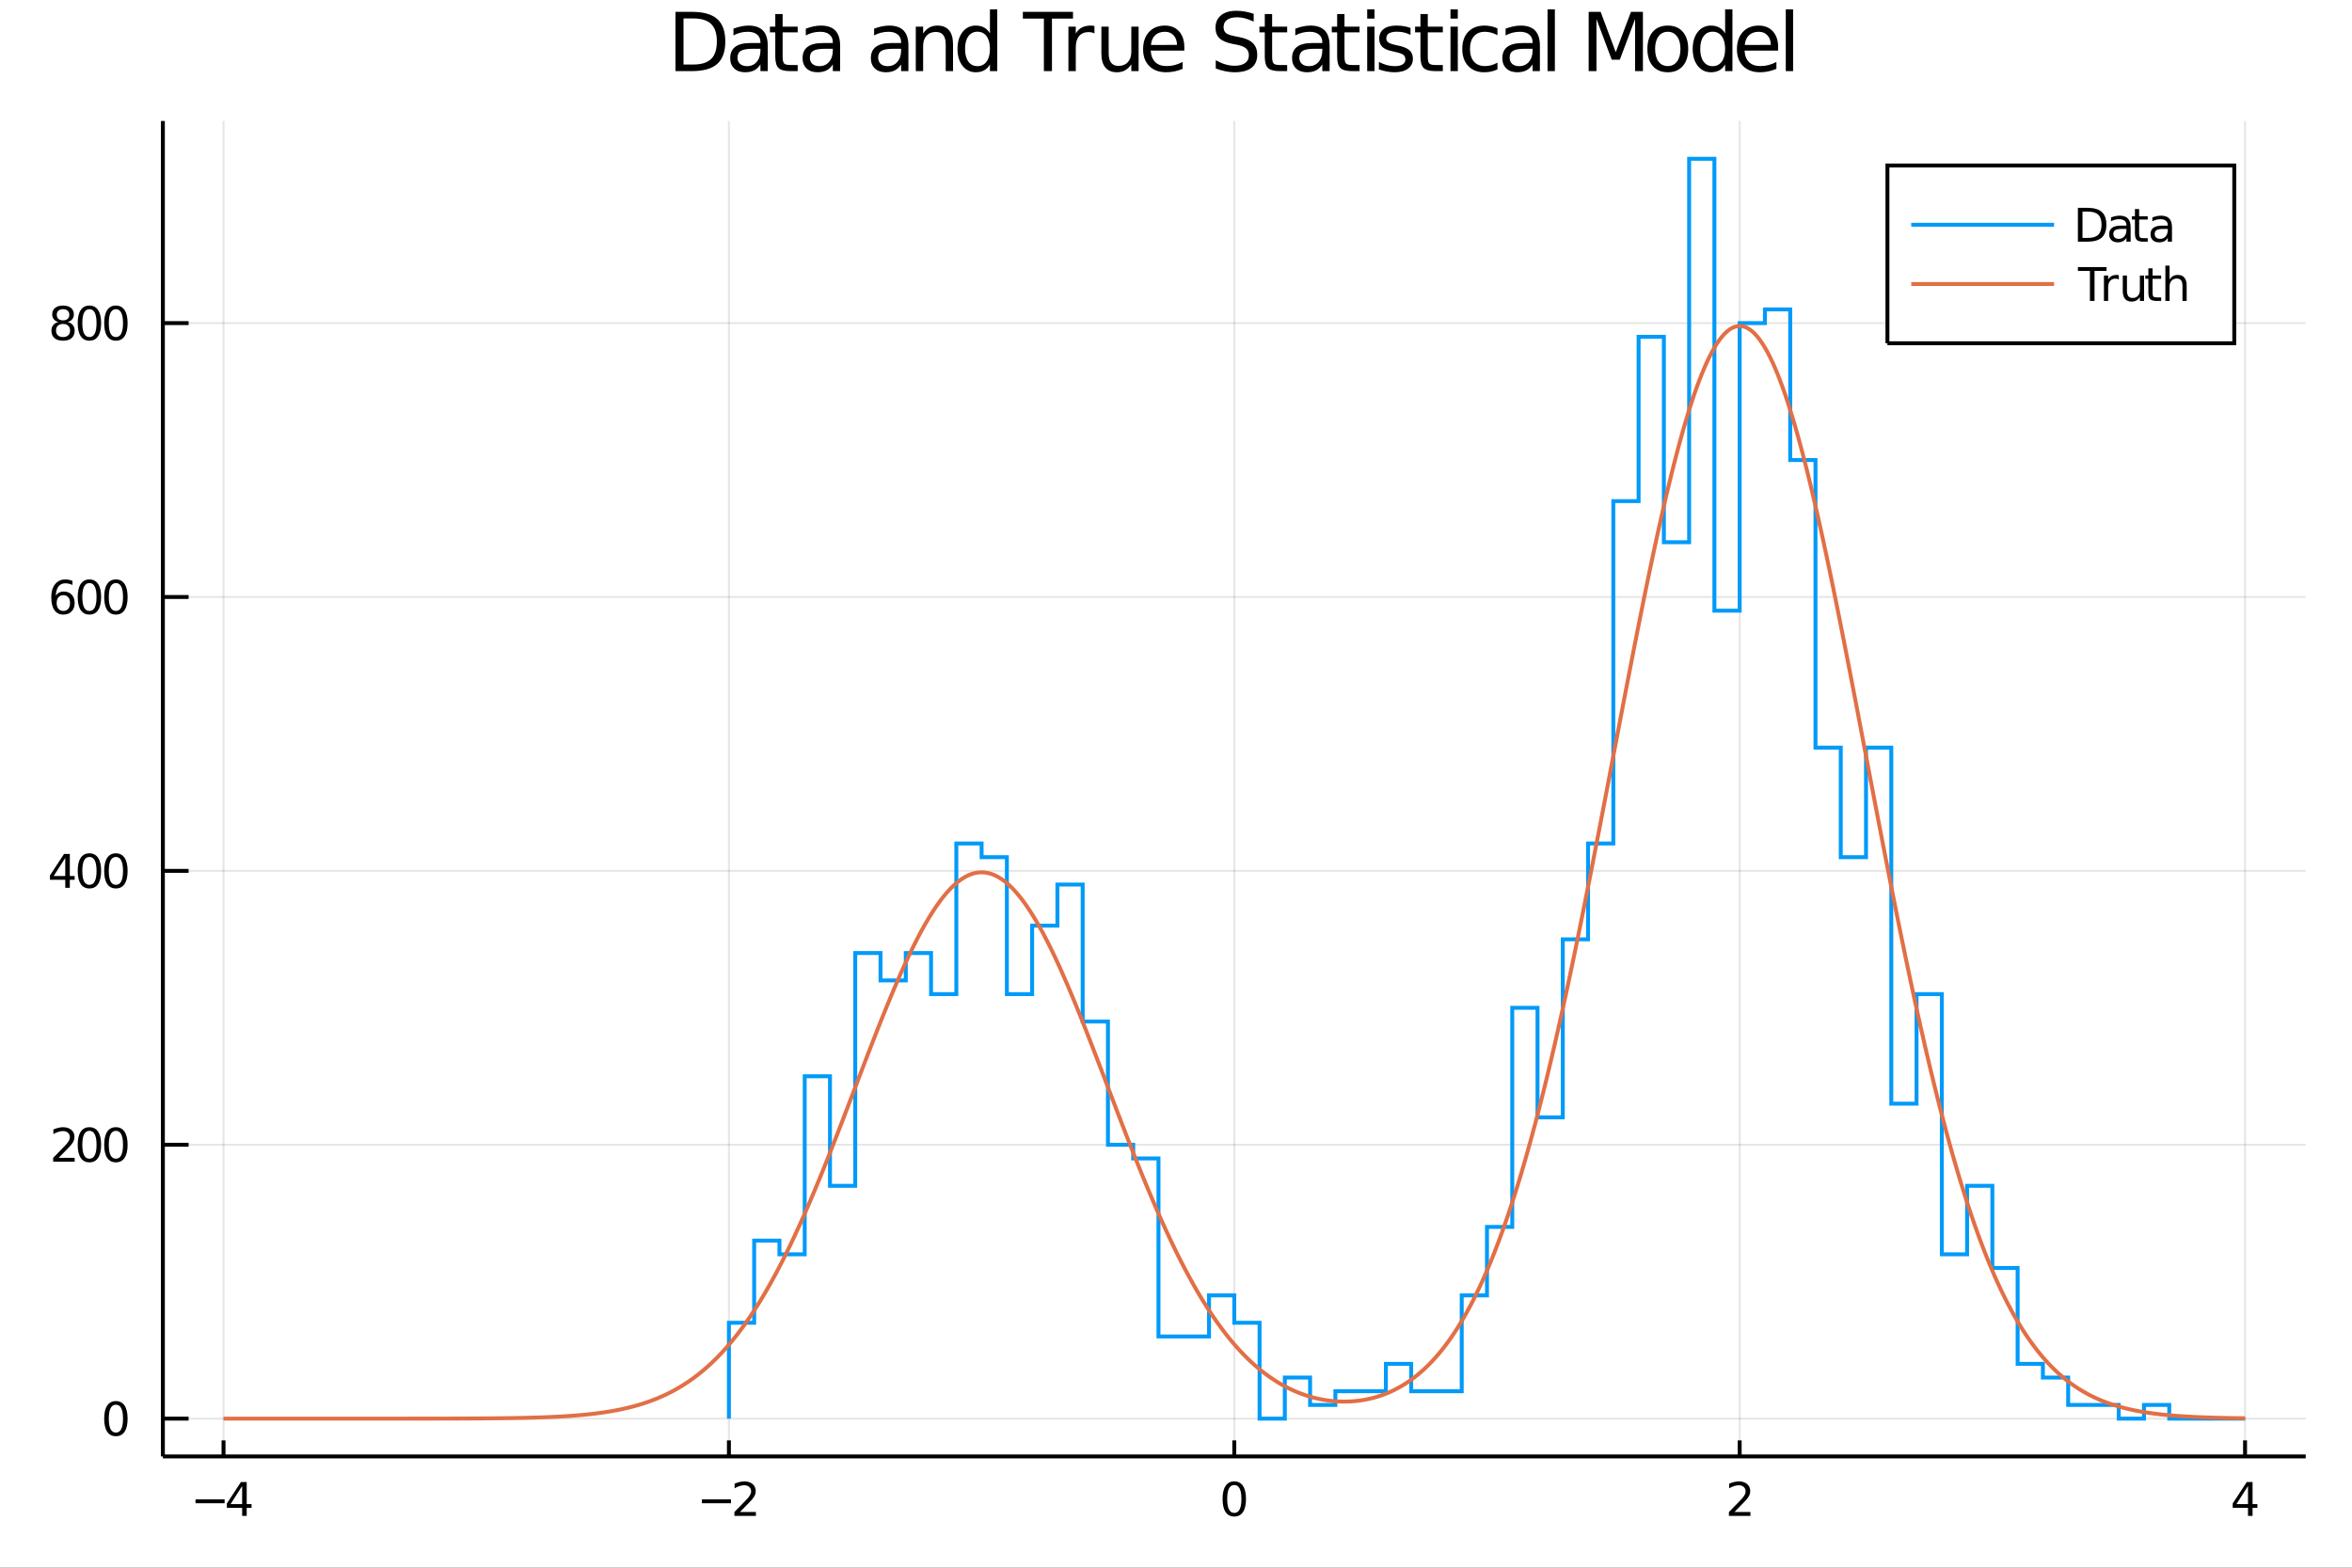 <?xml version="1.0" encoding="utf-8"?>
<svg xmlns="http://www.w3.org/2000/svg" xmlns:xlink="http://www.w3.org/1999/xlink" width="600" height="400" viewBox="0 0 2400 1600">
<rect x="0" y="0" width="2400" height="1600" fill="#333333" stroke="none"/>
<defs>
  <clipPath id="clip760">
    <rect x="0" y="0" width="2400" height="1600"/>
  </clipPath>
</defs>
<path clip-path="url(#clip760)" d="
M0 1600 L2400 1600 L2400 0 L0 0  Z
  " fill="#ffffff" fill-rule="evenodd" fill-opacity="1"/>
<defs>
  <clipPath id="clip761">
    <rect x="480" y="0" width="1681" height="1600"/>
  </clipPath>
</defs>
<path clip-path="url(#clip760)" d="
M166.205 1486.45 L2352.76 1486.45 L2352.76 123.472 L166.205 123.472  Z
  " fill="#ffffff" fill-rule="evenodd" fill-opacity="1"/>
<defs>
  <clipPath id="clip762">
    <rect x="166" y="123" width="2188" height="1364"/>
  </clipPath>
</defs>
<polyline clip-path="url(#clip762)" style="stroke:#000000; stroke-width:2; stroke-opacity:0.1; fill:none" points="
  228.088,1486.45 228.088,123.472 
  "/>
<polyline clip-path="url(#clip762)" style="stroke:#000000; stroke-width:2; stroke-opacity:0.1; fill:none" points="
  743.784,1486.45 743.784,123.472 
  "/>
<polyline clip-path="url(#clip762)" style="stroke:#000000; stroke-width:2; stroke-opacity:0.1; fill:none" points="
  1259.48,1486.45 1259.48,123.472 
  "/>
<polyline clip-path="url(#clip762)" style="stroke:#000000; stroke-width:2; stroke-opacity:0.1; fill:none" points="
  1775.18,1486.45 1775.18,123.472 
  "/>
<polyline clip-path="url(#clip762)" style="stroke:#000000; stroke-width:2; stroke-opacity:0.1; fill:none" points="
  2290.87,1486.45 2290.87,123.472 
  "/>
<polyline clip-path="url(#clip760)" style="stroke:#000000; stroke-width:4; stroke-opacity:1; fill:none" points="
  166.205,1486.45 2352.76,1486.45 
  "/>
<polyline clip-path="url(#clip760)" style="stroke:#000000; stroke-width:4; stroke-opacity:1; fill:none" points="
  228.088,1486.45 228.088,1470.09 
  "/>
<polyline clip-path="url(#clip760)" style="stroke:#000000; stroke-width:4; stroke-opacity:1; fill:none" points="
  743.784,1486.45 743.784,1470.09 
  "/>
<polyline clip-path="url(#clip760)" style="stroke:#000000; stroke-width:4; stroke-opacity:1; fill:none" points="
  1259.48,1486.45 1259.48,1470.09 
  "/>
<polyline clip-path="url(#clip760)" style="stroke:#000000; stroke-width:4; stroke-opacity:1; fill:none" points="
  1775.18,1486.45 1775.18,1470.09 
  "/>
<polyline clip-path="url(#clip760)" style="stroke:#000000; stroke-width:4; stroke-opacity:1; fill:none" points="
  2290.87,1486.45 2290.87,1470.09 
  "/>
<path clip-path="url(#clip760)" d="M 0 0 M199.5 1530.29 L229.176 1530.29 L229.176 1534.23 L199.5 1534.23 L199.5 1530.29 Z" fill="#000000" fill-rule="evenodd" fill-opacity="1" /><path clip-path="url(#clip760)" d="M 0 0 M247.093 1516.63 L235.287 1535.08 L247.093 1535.08 L247.093 1516.63 M245.866 1512.56 L251.745 1512.56 L251.745 1535.08 L256.676 1535.08 L256.676 1538.97 L251.745 1538.97 L251.745 1547.12 L247.093 1547.12 L247.093 1538.97 L231.491 1538.97 L231.491 1534.46 L245.866 1512.56 Z" fill="#000000" fill-rule="evenodd" fill-opacity="1" /><path clip-path="url(#clip760)" d="M 0 0 M716.238 1530.29 L745.914 1530.29 L745.914 1534.23 L716.238 1534.23 L716.238 1530.29 Z" fill="#000000" fill-rule="evenodd" fill-opacity="1" /><path clip-path="url(#clip760)" d="M 0 0 M755.011 1543.18 L771.33 1543.18 L771.33 1547.12 L749.386 1547.12 L749.386 1543.18 Q752.048 1540.43 756.631 1535.8 Q761.238 1531.15 762.418 1529.81 Q764.664 1527.28 765.543 1525.55 Q766.446 1523.79 766.446 1522.1 Q766.446 1519.34 764.502 1517.61 Q762.58 1515.87 759.479 1515.87 Q757.28 1515.87 754.826 1516.63 Q752.395 1517.4 749.618 1518.95 L749.618 1514.23 Q752.442 1513.09 754.895 1512.51 Q757.349 1511.93 759.386 1511.93 Q764.756 1511.93 767.951 1514.62 Q771.145 1517.31 771.145 1521.8 Q771.145 1523.93 770.335 1525.85 Q769.548 1527.74 767.442 1530.34 Q766.863 1531.01 763.761 1534.23 Q760.659 1537.42 755.011 1543.18 Z" fill="#000000" fill-rule="evenodd" fill-opacity="1" /><path clip-path="url(#clip760)" d="M 0 0 M1259.48 1515.64 Q1255.87 1515.64 1254.04 1519.2 Q1252.23 1522.75 1252.23 1529.87 Q1252.23 1536.98 1254.04 1540.55 Q1255.87 1544.09 1259.48 1544.09 Q1263.11 1544.09 1264.92 1540.55 Q1266.75 1536.98 1266.75 1529.87 Q1266.75 1522.75 1264.92 1519.2 Q1263.11 1515.64 1259.48 1515.64 M1259.48 1511.93 Q1265.29 1511.93 1268.35 1516.54 Q1271.42 1521.12 1271.42 1529.87 Q1271.42 1538.6 1268.35 1543.21 Q1265.29 1547.79 1259.48 1547.79 Q1253.67 1547.79 1250.59 1543.21 Q1247.54 1538.6 1247.54 1529.87 Q1247.54 1521.12 1250.59 1516.54 Q1253.67 1511.93 1259.48 1511.93 Z" fill="#000000" fill-rule="evenodd" fill-opacity="1" /><path clip-path="url(#clip760)" d="M 0 0 M1769.83 1543.18 L1786.15 1543.18 L1786.15 1547.12 L1764.2 1547.12 L1764.2 1543.18 Q1766.87 1540.43 1771.45 1535.8 Q1776.06 1531.15 1777.24 1529.81 Q1779.48 1527.28 1780.36 1525.55 Q1781.26 1523.79 1781.26 1522.1 Q1781.26 1519.34 1779.32 1517.61 Q1777.4 1515.87 1774.3 1515.87 Q1772.1 1515.87 1769.64 1516.63 Q1767.21 1517.4 1764.44 1518.95 L1764.44 1514.23 Q1767.26 1513.09 1769.71 1512.51 Q1772.17 1511.93 1774.2 1511.93 Q1779.57 1511.93 1782.77 1514.62 Q1785.96 1517.31 1785.96 1521.8 Q1785.96 1523.93 1785.15 1525.85 Q1784.37 1527.74 1782.26 1530.34 Q1781.68 1531.01 1778.58 1534.23 Q1775.48 1537.42 1769.83 1543.18 Z" fill="#000000" fill-rule="evenodd" fill-opacity="1" /><path clip-path="url(#clip760)" d="M 0 0 M2293.88 1516.63 L2282.08 1535.08 L2293.88 1535.08 L2293.88 1516.63 M2292.65 1512.56 L2298.53 1512.56 L2298.53 1535.08 L2303.46 1535.08 L2303.46 1538.97 L2298.53 1538.97 L2298.53 1547.12 L2293.88 1547.12 L2293.88 1538.97 L2278.28 1538.97 L2278.28 1534.46 L2292.65 1512.56 Z" fill="#000000" fill-rule="evenodd" fill-opacity="1" /><polyline clip-path="url(#clip762)" style="stroke:#000000; stroke-width:2; stroke-opacity:0.1; fill:none" points="
  166.205,1447.87 2352.76,1447.87 
  "/>
<polyline clip-path="url(#clip762)" style="stroke:#000000; stroke-width:2; stroke-opacity:0.1; fill:none" points="
  166.205,1168.35 2352.76,1168.35 
  "/>
<polyline clip-path="url(#clip762)" style="stroke:#000000; stroke-width:2; stroke-opacity:0.1; fill:none" points="
  166.205,888.818 2352.76,888.818 
  "/>
<polyline clip-path="url(#clip762)" style="stroke:#000000; stroke-width:2; stroke-opacity:0.1; fill:none" points="
  166.205,609.291 2352.76,609.291 
  "/>
<polyline clip-path="url(#clip762)" style="stroke:#000000; stroke-width:2; stroke-opacity:0.1; fill:none" points="
  166.205,329.763 2352.76,329.763 
  "/>
<polyline clip-path="url(#clip760)" style="stroke:#000000; stroke-width:4; stroke-opacity:1; fill:none" points="
  166.205,1486.45 166.205,123.472 
  "/>
<polyline clip-path="url(#clip760)" style="stroke:#000000; stroke-width:4; stroke-opacity:1; fill:none" points="
  166.205,1447.87 192.443,1447.87 
  "/>
<polyline clip-path="url(#clip760)" style="stroke:#000000; stroke-width:4; stroke-opacity:1; fill:none" points="
  166.205,1168.35 192.443,1168.35 
  "/>
<polyline clip-path="url(#clip760)" style="stroke:#000000; stroke-width:4; stroke-opacity:1; fill:none" points="
  166.205,888.818 192.443,888.818 
  "/>
<polyline clip-path="url(#clip760)" style="stroke:#000000; stroke-width:4; stroke-opacity:1; fill:none" points="
  166.205,609.291 192.443,609.291 
  "/>
<polyline clip-path="url(#clip760)" style="stroke:#000000; stroke-width:4; stroke-opacity:1; fill:none" points="
  166.205,329.763 192.443,329.763 
  "/>
<path clip-path="url(#clip760)" d="M 0 0 M118.26 1433.67 Q114.649 1433.67 112.82 1437.24 Q111.015 1440.78 111.015 1447.91 Q111.015 1455.01 112.82 1458.58 Q114.649 1462.12 118.26 1462.12 Q121.895 1462.12 123.7 1458.58 Q125.529 1455.01 125.529 1447.91 Q125.529 1440.78 123.7 1437.24 Q121.895 1433.67 118.26 1433.67 M118.26 1429.97 Q124.07 1429.97 127.126 1434.57 Q130.205 1439.16 130.205 1447.91 Q130.205 1456.63 127.126 1461.24 Q124.07 1465.82 118.26 1465.82 Q112.45 1465.82 109.371 1461.24 Q106.316 1456.63 106.316 1447.91 Q106.316 1439.16 109.371 1434.57 Q112.45 1429.97 118.26 1429.97 Z" fill="#000000" fill-rule="evenodd" fill-opacity="1" /><path clip-path="url(#clip760)" d="M 0 0 M59.858 1181.69 L76.177 1181.69 L76.177 1185.63 L54.233 1185.63 L54.233 1181.69 Q56.895 1178.94 61.478 1174.31 Q66.085 1169.65 67.265 1168.31 Q69.51 1165.79 70.39 1164.05 Q71.293 1162.29 71.293 1160.6 Q71.293 1157.85 69.349 1156.11 Q67.427 1154.38 64.325 1154.38 Q62.126 1154.38 59.673 1155.14 Q57.242 1155.9 54.464 1157.45 L54.464 1152.73 Q57.288 1151.6 59.742 1151.02 Q62.196 1150.44 64.233 1150.44 Q69.603 1150.44 72.798 1153.13 Q75.992 1155.81 75.992 1160.3 Q75.992 1162.43 75.182 1164.35 Q74.395 1166.25 72.288 1168.84 Q71.71 1169.51 68.608 1172.73 Q65.506 1175.93 59.858 1181.69 Z" fill="#000000" fill-rule="evenodd" fill-opacity="1" /><path clip-path="url(#clip760)" d="M 0 0 M91.246 1154.14 Q87.635 1154.14 85.807 1157.71 Q84.001 1161.25 84.001 1168.38 Q84.001 1175.49 85.807 1179.05 Q87.635 1182.59 91.246 1182.59 Q94.881 1182.59 96.686 1179.05 Q98.515 1175.49 98.515 1168.38 Q98.515 1161.25 96.686 1157.71 Q94.881 1154.14 91.246 1154.14 M91.246 1150.44 Q97.057 1150.44 100.112 1155.05 Q103.191 1159.63 103.191 1168.38 Q103.191 1177.11 100.112 1181.71 Q97.057 1186.3 91.246 1186.3 Q85.436 1186.3 82.358 1181.71 Q79.302 1177.11 79.302 1168.38 Q79.302 1159.63 82.358 1155.05 Q85.436 1150.44 91.246 1150.44 Z" fill="#000000" fill-rule="evenodd" fill-opacity="1" /><path clip-path="url(#clip760)" d="M 0 0 M118.26 1154.14 Q114.649 1154.14 112.82 1157.71 Q111.015 1161.25 111.015 1168.38 Q111.015 1175.49 112.82 1179.05 Q114.649 1182.59 118.26 1182.59 Q121.895 1182.59 123.7 1179.05 Q125.529 1175.49 125.529 1168.38 Q125.529 1161.25 123.7 1157.71 Q121.895 1154.14 118.26 1154.14 M118.26 1150.44 Q124.07 1150.44 127.126 1155.05 Q130.205 1159.63 130.205 1168.38 Q130.205 1177.11 127.126 1181.71 Q124.07 1186.3 118.26 1186.3 Q112.45 1186.3 109.371 1181.71 Q106.316 1177.11 106.316 1168.38 Q106.316 1159.63 109.371 1155.05 Q112.45 1150.44 118.26 1150.44 Z" fill="#000000" fill-rule="evenodd" fill-opacity="1" /><path clip-path="url(#clip760)" d="M 0 0 M66.594 875.612 L54.788 894.061 L66.594 894.061 L66.594 875.612 M65.367 871.538 L71.247 871.538 L71.247 894.061 L76.177 894.061 L76.177 897.95 L71.247 897.95 L71.247 906.098 L66.594 906.098 L66.594 897.95 L50.992 897.95 L50.992 893.436 L65.367 871.538 Z" fill="#000000" fill-rule="evenodd" fill-opacity="1" /><path clip-path="url(#clip760)" d="M 0 0 M91.246 874.617 Q87.635 874.617 85.807 878.182 Q84.001 881.723 84.001 888.853 Q84.001 895.959 85.807 899.524 Q87.635 903.066 91.246 903.066 Q94.881 903.066 96.686 899.524 Q98.515 895.959 98.515 888.853 Q98.515 881.723 96.686 878.182 Q94.881 874.617 91.246 874.617 M91.246 870.913 Q97.057 870.913 100.112 875.52 Q103.191 880.103 103.191 888.853 Q103.191 897.58 100.112 902.186 Q97.057 906.77 91.246 906.77 Q85.436 906.77 82.358 902.186 Q79.302 897.58 79.302 888.853 Q79.302 880.103 82.358 875.52 Q85.436 870.913 91.246 870.913 Z" fill="#000000" fill-rule="evenodd" fill-opacity="1" /><path clip-path="url(#clip760)" d="M 0 0 M118.26 874.617 Q114.649 874.617 112.82 878.182 Q111.015 881.723 111.015 888.853 Q111.015 895.959 112.82 899.524 Q114.649 903.066 118.26 903.066 Q121.895 903.066 123.7 899.524 Q125.529 895.959 125.529 888.853 Q125.529 881.723 123.7 878.182 Q121.895 874.617 118.26 874.617 M118.26 870.913 Q124.07 870.913 127.126 875.52 Q130.205 880.103 130.205 888.853 Q130.205 897.58 127.126 902.186 Q124.07 906.77 118.26 906.77 Q112.45 906.77 109.371 902.186 Q106.316 897.58 106.316 888.853 Q106.316 880.103 109.371 875.52 Q112.45 870.913 118.26 870.913 Z" fill="#000000" fill-rule="evenodd" fill-opacity="1" /><path clip-path="url(#clip760)" d="M 0 0 M64.65 607.427 Q61.501 607.427 59.65 609.58 Q57.821 611.733 57.821 615.483 Q57.821 619.21 59.65 621.386 Q61.501 623.538 64.65 623.538 Q67.798 623.538 69.626 621.386 Q71.478 619.21 71.478 615.483 Q71.478 611.733 69.626 609.58 Q67.798 607.427 64.65 607.427 M73.932 592.775 L73.932 597.034 Q72.173 596.201 70.367 595.761 Q68.585 595.321 66.825 595.321 Q62.196 595.321 59.742 598.446 Q57.312 601.571 56.964 607.89 Q58.33 605.876 60.39 604.812 Q62.45 603.724 64.927 603.724 Q70.135 603.724 73.145 606.895 Q76.177 610.043 76.177 615.483 Q76.177 620.807 73.029 624.025 Q69.881 627.242 64.65 627.242 Q58.654 627.242 55.483 622.659 Q52.312 618.052 52.312 609.326 Q52.312 601.131 56.2 596.27 Q60.089 591.386 66.64 591.386 Q68.399 591.386 70.182 591.733 Q71.987 592.08 73.932 592.775 Z" fill="#000000" fill-rule="evenodd" fill-opacity="1" /><path clip-path="url(#clip760)" d="M 0 0 M91.246 595.089 Q87.635 595.089 85.807 598.654 Q84.001 602.196 84.001 609.326 Q84.001 616.432 85.807 619.997 Q87.635 623.538 91.246 623.538 Q94.881 623.538 96.686 619.997 Q98.515 616.432 98.515 609.326 Q98.515 602.196 96.686 598.654 Q94.881 595.089 91.246 595.089 M91.246 591.386 Q97.057 591.386 100.112 595.992 Q103.191 600.576 103.191 609.326 Q103.191 618.052 100.112 622.659 Q97.057 627.242 91.246 627.242 Q85.436 627.242 82.358 622.659 Q79.302 618.052 79.302 609.326 Q79.302 600.576 82.358 595.992 Q85.436 591.386 91.246 591.386 Z" fill="#000000" fill-rule="evenodd" fill-opacity="1" /><path clip-path="url(#clip760)" d="M 0 0 M118.26 595.089 Q114.649 595.089 112.82 598.654 Q111.015 602.196 111.015 609.326 Q111.015 616.432 112.82 619.997 Q114.649 623.538 118.26 623.538 Q121.895 623.538 123.7 619.997 Q125.529 616.432 125.529 609.326 Q125.529 602.196 123.7 598.654 Q121.895 595.089 118.26 595.089 M118.26 591.386 Q124.07 591.386 127.126 595.992 Q130.205 600.576 130.205 609.326 Q130.205 618.052 127.126 622.659 Q124.07 627.242 118.26 627.242 Q112.45 627.242 109.371 622.659 Q106.316 618.052 106.316 609.326 Q106.316 600.576 109.371 595.992 Q112.45 591.386 118.26 591.386 Z" fill="#000000" fill-rule="evenodd" fill-opacity="1" /><path clip-path="url(#clip760)" d="M 0 0 M64.325 330.631 Q60.992 330.631 59.071 332.414 Q57.173 334.196 57.173 337.321 Q57.173 340.446 59.071 342.229 Q60.992 344.011 64.325 344.011 Q67.659 344.011 69.58 342.229 Q71.501 340.423 71.501 337.321 Q71.501 334.196 69.58 332.414 Q67.682 330.631 64.325 330.631 M59.65 328.641 Q56.64 327.9 54.95 325.84 Q53.284 323.78 53.284 320.817 Q53.284 316.673 56.224 314.266 Q59.187 311.858 64.325 311.858 Q69.487 311.858 72.427 314.266 Q75.367 316.673 75.367 320.817 Q75.367 323.78 73.677 325.84 Q72.01 327.9 69.024 328.641 Q72.404 329.428 74.279 331.719 Q76.177 334.011 76.177 337.321 Q76.177 342.344 73.099 345.029 Q70.043 347.715 64.325 347.715 Q58.608 347.715 55.529 345.029 Q52.474 342.344 52.474 337.321 Q52.474 334.011 54.372 331.719 Q56.27 329.428 59.65 328.641 M57.937 321.256 Q57.937 323.942 59.603 325.446 Q61.293 326.951 64.325 326.951 Q67.335 326.951 69.024 325.446 Q70.737 323.942 70.737 321.256 Q70.737 318.571 69.024 317.067 Q67.335 315.562 64.325 315.562 Q61.293 315.562 59.603 317.067 Q57.937 318.571 57.937 321.256 Z" fill="#000000" fill-rule="evenodd" fill-opacity="1" /><path clip-path="url(#clip760)" d="M 0 0 M91.246 315.562 Q87.635 315.562 85.807 319.127 Q84.001 322.668 84.001 329.798 Q84.001 336.905 85.807 340.469 Q87.635 344.011 91.246 344.011 Q94.881 344.011 96.686 340.469 Q98.515 336.905 98.515 329.798 Q98.515 322.668 96.686 319.127 Q94.881 315.562 91.246 315.562 M91.246 311.858 Q97.057 311.858 100.112 316.465 Q103.191 321.048 103.191 329.798 Q103.191 338.525 100.112 343.131 Q97.057 347.715 91.246 347.715 Q85.436 347.715 82.358 343.131 Q79.302 338.525 79.302 329.798 Q79.302 321.048 82.358 316.465 Q85.436 311.858 91.246 311.858 Z" fill="#000000" fill-rule="evenodd" fill-opacity="1" /><path clip-path="url(#clip760)" d="M 0 0 M118.26 315.562 Q114.649 315.562 112.82 319.127 Q111.015 322.668 111.015 329.798 Q111.015 336.905 112.82 340.469 Q114.649 344.011 118.26 344.011 Q121.895 344.011 123.7 340.469 Q125.529 336.905 125.529 329.798 Q125.529 322.668 123.7 319.127 Q121.895 315.562 118.26 315.562 M118.26 311.858 Q124.07 311.858 127.126 316.465 Q130.205 321.048 130.205 329.798 Q130.205 338.525 127.126 343.131 Q124.07 347.715 118.26 347.715 Q112.45 347.715 109.371 343.131 Q106.316 338.525 106.316 329.798 Q106.316 321.048 109.371 316.465 Q112.45 311.858 118.26 311.858 Z" fill="#000000" fill-rule="evenodd" fill-opacity="1" /><path clip-path="url(#clip760)" d="M 0 0 M697.458 18.82 L697.458 65.852 L707.342 65.852 Q719.859 65.852 725.652 60.18 Q731.485 54.509 731.485 42.275 Q731.485 30.122 725.652 24.492 Q719.859 18.82 707.342 18.82 L697.458 18.82 M689.275 12.096 L706.086 12.096 Q723.667 12.096 731.891 19.428 Q740.114 26.72 740.114 42.275 Q740.114 57.912 731.85 65.244 Q723.586 72.576 706.086 72.576 L689.275 72.576 L689.275 12.096 Z" fill="#000000" fill-rule="evenodd" fill-opacity="1" /><path clip-path="url(#clip760)" d="M 0 0 M768.551 49.769 Q759.518 49.769 756.034 51.835 Q752.55 53.901 752.55 58.884 Q752.55 62.854 755.143 65.203 Q757.776 67.512 762.272 67.512 Q768.47 67.512 772.197 63.137 Q775.964 58.722 775.964 51.43 L775.964 49.769 L768.551 49.769 M783.418 46.691 L783.418 72.576 L775.964 72.576 L775.964 65.689 Q773.412 69.821 769.604 71.806 Q765.797 73.751 760.287 73.751 Q753.32 73.751 749.188 69.862 Q745.096 65.933 745.096 59.37 Q745.096 51.714 750.201 47.825 Q755.345 43.936 765.513 43.936 L775.964 43.936 L775.964 43.207 Q775.964 38.062 772.562 35.267 Q769.199 32.431 763.082 32.431 Q759.194 32.431 755.507 33.363 Q751.821 34.295 748.418 36.158 L748.418 29.272 Q752.51 27.692 756.358 26.922 Q760.206 26.112 763.852 26.112 Q773.696 26.112 778.557 31.216 Q783.418 36.32 783.418 46.691 Z" fill="#000000" fill-rule="evenodd" fill-opacity="1" /><path clip-path="url(#clip760)" d="M 0 0 M798.609 14.324 L798.609 27.206 L813.962 27.206 L813.962 32.999 L798.609 32.999 L798.609 57.628 Q798.609 63.178 800.108 64.758 Q801.647 66.338 806.306 66.338 L813.962 66.338 L813.962 72.576 L806.306 72.576 Q797.677 72.576 794.396 69.376 Q791.115 66.135 791.115 57.628 L791.115 32.999 L785.646 32.999 L785.646 27.206 L791.115 27.206 L791.115 14.324 L798.609 14.324 Z" fill="#000000" fill-rule="evenodd" fill-opacity="1" /><path clip-path="url(#clip760)" d="M 0 0 M842.399 49.769 Q833.366 49.769 829.882 51.835 Q826.398 53.901 826.398 58.884 Q826.398 62.854 828.991 65.203 Q831.624 67.512 836.12 67.512 Q842.318 67.512 846.045 63.137 Q849.812 58.722 849.812 51.43 L849.812 49.769 L842.399 49.769 M857.266 46.691 L857.266 72.576 L849.812 72.576 L849.812 65.689 Q847.26 69.821 843.452 71.806 Q839.645 73.751 834.135 73.751 Q827.168 73.751 823.036 69.862 Q818.944 65.933 818.944 59.37 Q818.944 51.714 824.049 47.825 Q829.193 43.936 839.361 43.936 L849.812 43.936 L849.812 43.207 Q849.812 38.062 846.41 35.267 Q843.047 32.431 836.93 32.431 Q833.042 32.431 829.355 33.363 Q825.669 34.295 822.266 36.158 L822.266 29.272 Q826.358 27.692 830.206 26.922 Q834.054 26.112 837.7 26.112 Q847.544 26.112 852.405 31.216 Q857.266 36.32 857.266 46.691 Z" fill="#000000" fill-rule="evenodd" fill-opacity="1" /><path clip-path="url(#clip760)" d="M 0 0 M912.075 49.769 Q903.041 49.769 899.557 51.835 Q896.074 53.901 896.074 58.884 Q896.074 62.854 898.666 65.203 Q901.299 67.512 905.796 67.512 Q911.994 67.512 915.721 63.137 Q919.488 58.722 919.488 51.43 L919.488 49.769 L912.075 49.769 M926.942 46.691 L926.942 72.576 L919.488 72.576 L919.488 65.689 Q916.936 69.821 913.128 71.806 Q909.32 73.751 903.811 73.751 Q896.843 73.751 892.711 69.862 Q888.62 65.933 888.62 59.37 Q888.62 51.714 893.724 47.825 Q898.869 43.936 909.037 43.936 L919.488 43.936 L919.488 43.207 Q919.488 38.062 916.085 35.267 Q912.723 32.431 906.606 32.431 Q902.717 32.431 899.031 33.363 Q895.345 34.295 891.942 36.158 L891.942 29.272 Q896.033 27.692 899.882 26.922 Q903.73 26.112 907.376 26.112 Q917.219 26.112 922.08 31.216 Q926.942 36.32 926.942 46.691 Z" fill="#000000" fill-rule="evenodd" fill-opacity="1" /><path clip-path="url(#clip760)" d="M 0 0 M972.474 45.192 L972.474 72.576 L965.02 72.576 L965.02 45.435 Q965.02 38.994 962.508 35.794 Q959.997 32.594 954.974 32.594 Q948.938 32.594 945.454 36.442 Q941.97 40.29 941.97 46.934 L941.97 72.576 L934.476 72.576 L934.476 27.206 L941.97 27.206 L941.97 34.254 Q944.644 30.163 948.249 28.138 Q951.895 26.112 956.635 26.112 Q964.453 26.112 968.463 30.973 Q972.474 35.794 972.474 45.192 Z" fill="#000000" fill-rule="evenodd" fill-opacity="1" /><path clip-path="url(#clip760)" d="M 0 0 M1010.15 34.092 L1010.15 9.544 L1017.6 9.544 L1017.6 72.576 L1010.15 72.576 L1010.15 65.77 Q1007.8 69.821 1004.19 71.806 Q1000.63 73.751 995.604 73.751 Q987.381 73.751 982.196 67.188 Q977.051 60.626 977.051 49.931 Q977.051 39.237 982.196 32.675 Q987.381 26.112 995.604 26.112 Q1000.63 26.112 1004.19 28.097 Q1007.8 30.041 1010.15 34.092 M984.748 49.931 Q984.748 58.155 988.11 62.854 Q991.513 67.512 997.427 67.512 Q1003.34 67.512 1006.74 62.854 Q1010.15 58.155 1010.15 49.931 Q1010.15 41.708 1006.74 37.05 Q1003.34 32.35 997.427 32.35 Q991.513 32.35 988.11 37.05 Q984.748 41.708 984.748 49.931 Z" fill="#000000" fill-rule="evenodd" fill-opacity="1" /><path clip-path="url(#clip760)" d="M 0 0 M1043.73 12.096 L1094.89 12.096 L1094.89 18.983 L1073.42 18.983 L1073.42 72.576 L1065.2 72.576 L1065.2 18.983 L1043.73 18.983 L1043.73 12.096 Z" fill="#000000" fill-rule="evenodd" fill-opacity="1" /><path clip-path="url(#clip760)" d="M 0 0 M1116.81 34.173 Q1115.55 33.444 1114.05 33.12 Q1112.59 32.756 1110.81 32.756 Q1104.49 32.756 1101.09 36.888 Q1097.73 40.979 1097.73 48.676 L1097.73 72.576 L1090.23 72.576 L1090.23 27.206 L1097.73 27.206 L1097.73 34.254 Q1100.08 30.122 1103.84 28.138 Q1107.61 26.112 1113 26.112 Q1113.77 26.112 1114.7 26.234 Q1115.63 26.315 1116.77 26.517 L1116.81 34.173 Z" fill="#000000" fill-rule="evenodd" fill-opacity="1" /><path clip-path="url(#clip760)" d="M 0 0 M1123.86 54.671 L1123.86 27.206 L1131.31 27.206 L1131.31 54.387 Q1131.31 60.828 1133.82 64.069 Q1136.33 67.269 1141.36 67.269 Q1147.39 67.269 1150.88 63.421 Q1154.4 59.573 1154.4 52.929 L1154.4 27.206 L1161.85 27.206 L1161.85 72.576 L1154.4 72.576 L1154.4 65.608 Q1151.69 69.74 1148.08 71.766 Q1144.52 73.751 1139.78 73.751 Q1131.96 73.751 1127.91 68.89 Q1123.86 64.029 1123.86 54.671 M1142.61 26.112 L1142.61 26.112 Z" fill="#000000" fill-rule="evenodd" fill-opacity="1" /><path clip-path="url(#clip760)" d="M 0 0 M1208.48 48.028 L1208.48 51.673 L1174.21 51.673 Q1174.69 59.37 1178.83 63.421 Q1183 67.431 1190.41 67.431 Q1194.71 67.431 1198.72 66.378 Q1202.77 65.325 1206.74 63.218 L1206.74 70.267 Q1202.73 71.968 1198.51 72.86 Q1194.3 73.751 1189.97 73.751 Q1179.11 73.751 1172.75 67.431 Q1166.43 61.112 1166.43 50.337 Q1166.43 39.197 1172.43 32.675 Q1178.46 26.112 1188.67 26.112 Q1197.83 26.112 1203.13 32.026 Q1208.48 37.9 1208.48 48.028 M1201.03 45.84 Q1200.94 39.723 1197.58 36.077 Q1194.26 32.431 1188.75 32.431 Q1182.51 32.431 1178.75 35.956 Q1175.02 39.48 1174.45 45.88 L1201.03 45.84 Z" fill="#000000" fill-rule="evenodd" fill-opacity="1" /><path clip-path="url(#clip760)" d="M 0 0 M1279.25 14.081 L1279.25 22.061 Q1274.59 19.833 1270.46 18.739 Q1266.33 17.646 1262.48 17.646 Q1255.79 17.646 1252.15 20.238 Q1248.54 22.831 1248.54 27.611 Q1248.54 31.621 1250.93 33.687 Q1253.36 35.713 1260.09 36.969 L1265.03 37.981 Q1274.19 39.723 1278.52 44.139 Q1282.89 48.514 1282.89 55.886 Q1282.89 64.677 1276.98 69.214 Q1271.11 73.751 1259.72 73.751 Q1255.43 73.751 1250.57 72.778 Q1245.75 71.806 1240.56 69.902 L1240.56 61.477 Q1245.55 64.272 1250.33 65.689 Q1255.11 67.107 1259.72 67.107 Q1266.73 67.107 1270.54 64.353 Q1274.35 61.598 1274.35 56.494 Q1274.35 52.038 1271.59 49.526 Q1268.88 47.015 1262.64 45.759 L1257.66 44.787 Q1248.5 42.964 1244.41 39.075 Q1240.32 35.186 1240.32 28.259 Q1240.32 20.238 1245.95 15.62 Q1251.62 11.002 1261.55 11.002 Q1265.8 11.002 1270.22 11.772 Q1274.63 12.542 1279.25 14.081 Z" fill="#000000" fill-rule="evenodd" fill-opacity="1" /><path clip-path="url(#clip760)" d="M 0 0 M1298.09 14.324 L1298.09 27.206 L1313.44 27.206 L1313.44 32.999 L1298.09 32.999 L1298.09 57.628 Q1298.09 63.178 1299.58 64.758 Q1301.12 66.338 1305.78 66.338 L1313.44 66.338 L1313.44 72.576 L1305.78 72.576 Q1297.15 72.576 1293.87 69.376 Q1290.59 66.135 1290.59 57.628 L1290.59 32.999 L1285.12 32.999 L1285.12 27.206 L1290.59 27.206 L1290.59 14.324 L1298.09 14.324 Z" fill="#000000" fill-rule="evenodd" fill-opacity="1" /><path clip-path="url(#clip760)" d="M 0 0 M1341.88 49.769 Q1332.84 49.769 1329.36 51.835 Q1325.87 53.901 1325.87 58.884 Q1325.87 62.854 1328.47 65.203 Q1331.1 67.512 1335.6 67.512 Q1341.79 67.512 1345.52 63.137 Q1349.29 58.722 1349.29 51.43 L1349.29 49.769 L1341.88 49.769 M1356.74 46.691 L1356.74 72.576 L1349.29 72.576 L1349.29 65.689 Q1346.74 69.821 1342.93 71.806 Q1339.12 73.751 1333.61 73.751 Q1326.64 73.751 1322.51 69.862 Q1318.42 65.933 1318.42 59.37 Q1318.42 51.714 1323.53 47.825 Q1328.67 43.936 1338.84 43.936 L1349.29 43.936 L1349.29 43.207 Q1349.29 38.062 1345.89 35.267 Q1342.52 32.431 1336.41 32.431 Q1332.52 32.431 1328.83 33.363 Q1325.15 34.295 1321.74 36.158 L1321.74 29.272 Q1325.83 27.692 1329.68 26.922 Q1333.53 26.112 1337.18 26.112 Q1347.02 26.112 1351.88 31.216 Q1356.74 36.32 1356.74 46.691 Z" fill="#000000" fill-rule="evenodd" fill-opacity="1" /><path clip-path="url(#clip760)" d="M 0 0 M1371.93 14.324 L1371.93 27.206 L1387.29 27.206 L1387.29 32.999 L1371.93 32.999 L1371.93 57.628 Q1371.93 63.178 1373.43 64.758 Q1374.97 66.338 1379.63 66.338 L1387.29 66.338 L1387.29 72.576 L1379.63 72.576 Q1371 72.576 1367.72 69.376 Q1364.44 66.135 1364.44 57.628 L1364.44 32.999 L1358.97 32.999 L1358.97 27.206 L1364.44 27.206 L1364.44 14.324 L1371.93 14.324 Z" fill="#000000" fill-rule="evenodd" fill-opacity="1" /><path clip-path="url(#clip760)" d="M 0 0 M1395.1 27.206 L1402.56 27.206 L1402.56 72.576 L1395.1 72.576 L1395.1 27.206 M1395.1 9.544 L1402.56 9.544 L1402.56 18.983 L1395.1 18.983 L1395.1 9.544 Z" fill="#000000" fill-rule="evenodd" fill-opacity="1" /><path clip-path="url(#clip760)" d="M 0 0 M1439.3 28.543 L1439.3 35.591 Q1436.14 33.971 1432.74 33.161 Q1429.33 32.35 1425.69 32.35 Q1420.14 32.35 1417.34 34.052 Q1414.59 35.753 1414.59 39.156 Q1414.59 41.749 1416.57 43.248 Q1418.56 44.706 1424.55 46.043 L1427.11 46.61 Q1435.05 48.311 1438.37 51.43 Q1441.73 54.509 1441.73 60.059 Q1441.73 66.378 1436.71 70.064 Q1431.72 73.751 1422.97 73.751 Q1419.33 73.751 1415.36 73.022 Q1411.43 72.333 1407.05 70.915 L1407.05 63.218 Q1411.19 65.365 1415.2 66.459 Q1419.21 67.512 1423.14 67.512 Q1428.4 67.512 1431.24 65.73 Q1434.07 63.907 1434.07 60.626 Q1434.07 57.588 1432.01 55.967 Q1429.98 54.347 1423.06 52.848 L1420.46 52.24 Q1413.54 50.782 1410.46 47.785 Q1407.38 44.746 1407.38 39.48 Q1407.38 33.08 1411.92 29.596 Q1416.45 26.112 1424.8 26.112 Q1428.93 26.112 1432.58 26.72 Q1436.22 27.327 1439.3 28.543 Z" fill="#000000" fill-rule="evenodd" fill-opacity="1" /><path clip-path="url(#clip760)" d="M 0 0 M1456.92 14.324 L1456.92 27.206 L1472.27 27.206 L1472.27 32.999 L1456.92 32.999 L1456.92 57.628 Q1456.92 63.178 1458.42 64.758 Q1459.96 66.338 1464.62 66.338 L1472.27 66.338 L1472.27 72.576 L1464.62 72.576 Q1455.99 72.576 1452.71 69.376 Q1449.43 66.135 1449.43 57.628 L1449.43 32.999 L1443.96 32.999 L1443.96 27.206 L1449.43 27.206 L1449.43 14.324 L1456.92 14.324 Z" fill="#000000" fill-rule="evenodd" fill-opacity="1" /><path clip-path="url(#clip760)" d="M 0 0 M1480.09 27.206 L1487.55 27.206 L1487.55 72.576 L1480.09 72.576 L1480.09 27.206 M1480.09 9.544 L1487.55 9.544 L1487.55 18.983 L1480.09 18.983 L1480.09 9.544 Z" fill="#000000" fill-rule="evenodd" fill-opacity="1" /><path clip-path="url(#clip760)" d="M 0 0 M1528.01 28.948 L1528.01 35.915 Q1524.86 34.173 1521.65 33.323 Q1518.5 32.431 1515.25 32.431 Q1508 32.431 1503.99 37.05 Q1499.98 41.627 1499.98 49.931 Q1499.98 58.236 1503.99 62.854 Q1508 67.431 1515.25 67.431 Q1518.5 67.431 1521.65 66.581 Q1524.86 65.689 1528.01 63.948 L1528.01 70.834 Q1524.9 72.292 1521.53 73.022 Q1518.21 73.751 1514.44 73.751 Q1504.2 73.751 1498.16 67.31 Q1492.12 60.869 1492.12 49.931 Q1492.12 38.832 1498.2 32.472 Q1504.32 26.112 1514.93 26.112 Q1518.37 26.112 1521.65 26.841 Q1524.94 27.53 1528.01 28.948 Z" fill="#000000" fill-rule="evenodd" fill-opacity="1" /><path clip-path="url(#clip760)" d="M 0 0 M1556.45 49.769 Q1547.42 49.769 1543.93 51.835 Q1540.45 53.901 1540.45 58.884 Q1540.45 62.854 1543.04 65.203 Q1545.68 67.512 1550.17 67.512 Q1556.37 67.512 1560.1 63.137 Q1563.87 58.722 1563.87 51.43 L1563.87 49.769 L1556.45 49.769 M1571.32 46.691 L1571.32 72.576 L1563.87 72.576 L1563.87 65.689 Q1561.31 69.821 1557.51 71.806 Q1553.7 73.751 1548.19 73.751 Q1541.22 73.751 1537.09 69.862 Q1533 65.933 1533 59.37 Q1533 51.714 1538.1 47.825 Q1543.25 43.936 1553.41 43.936 L1563.87 43.936 L1563.87 43.207 Q1563.87 38.062 1560.46 35.267 Q1557.1 32.431 1550.98 32.431 Q1547.09 32.431 1543.41 33.363 Q1539.72 34.295 1536.32 36.158 L1536.32 29.272 Q1540.41 27.692 1544.26 26.922 Q1548.11 26.112 1551.75 26.112 Q1561.6 26.112 1566.46 31.216 Q1571.32 36.32 1571.32 46.691 Z" fill="#000000" fill-rule="evenodd" fill-opacity="1" /><path clip-path="url(#clip760)" d="M 0 0 M1579.14 9.544 L1586.59 9.544 L1586.59 72.576 L1579.14 72.576 L1579.14 9.544 Z" fill="#000000" fill-rule="evenodd" fill-opacity="1" /><path clip-path="url(#clip760)" d="M 0 0 M1621.1 12.096 L1633.3 12.096 L1648.73 53.253 L1664.25 12.096 L1676.44 12.096 L1676.44 72.576 L1668.46 72.576 L1668.46 19.469 L1652.86 60.95 L1644.64 60.95 L1629.04 19.469 L1629.04 72.576 L1621.1 72.576 L1621.1 12.096 Z" fill="#000000" fill-rule="evenodd" fill-opacity="1" /><path clip-path="url(#clip760)" d="M 0 0 M1701.84 32.431 Q1695.84 32.431 1692.36 37.131 Q1688.88 41.789 1688.88 49.931 Q1688.88 58.074 1692.32 62.773 Q1695.8 67.431 1701.84 67.431 Q1707.79 67.431 1711.28 62.732 Q1714.76 58.033 1714.76 49.931 Q1714.76 41.87 1711.28 37.171 Q1707.79 32.431 1701.84 32.431 M1701.84 26.112 Q1711.56 26.112 1717.11 32.431 Q1722.66 38.751 1722.66 49.931 Q1722.66 61.071 1717.11 67.431 Q1711.56 73.751 1701.84 73.751 Q1692.08 73.751 1686.53 67.431 Q1681.02 61.071 1681.02 49.931 Q1681.02 38.751 1686.53 32.431 Q1692.08 26.112 1701.84 26.112 Z" fill="#000000" fill-rule="evenodd" fill-opacity="1" /><path clip-path="url(#clip760)" d="M 0 0 M1760.33 34.092 L1760.33 9.544 L1767.79 9.544 L1767.79 72.576 L1760.33 72.576 L1760.33 65.77 Q1757.98 69.821 1754.38 71.806 Q1750.81 73.751 1745.79 73.751 Q1737.57 73.751 1732.38 67.188 Q1727.24 60.626 1727.24 49.931 Q1727.24 39.237 1732.38 32.675 Q1737.57 26.112 1745.79 26.112 Q1750.81 26.112 1754.38 28.097 Q1757.98 30.041 1760.33 34.092 M1734.93 49.931 Q1734.93 58.155 1738.3 62.854 Q1741.7 67.512 1747.61 67.512 Q1753.53 67.512 1756.93 62.854 Q1760.33 58.155 1760.33 49.931 Q1760.33 41.708 1756.93 37.05 Q1753.53 32.35 1747.61 32.35 Q1741.7 32.35 1738.3 37.05 Q1734.93 41.708 1734.93 49.931 Z" fill="#000000" fill-rule="evenodd" fill-opacity="1" /><path clip-path="url(#clip760)" d="M 0 0 M1814.41 48.028 L1814.41 51.673 L1780.14 51.673 Q1780.63 59.37 1784.76 63.421 Q1788.93 67.431 1796.35 67.431 Q1800.64 67.431 1804.65 66.378 Q1808.7 65.325 1812.67 63.218 L1812.67 70.267 Q1808.66 71.968 1804.45 72.86 Q1800.24 73.751 1795.9 73.751 Q1785.04 73.751 1778.68 67.431 Q1772.37 61.112 1772.37 50.337 Q1772.37 39.197 1778.36 32.675 Q1784.4 26.112 1794.6 26.112 Q1803.76 26.112 1809.07 32.026 Q1814.41 37.9 1814.41 48.028 M1806.96 45.84 Q1806.88 39.723 1803.52 36.077 Q1800.19 32.431 1794.69 32.431 Q1788.45 32.431 1784.68 35.956 Q1780.95 39.48 1780.39 45.88 L1806.96 45.84 Z" fill="#000000" fill-rule="evenodd" fill-opacity="1" /><path clip-path="url(#clip760)" d="M 0 0 M1822.23 9.544 L1829.69 9.544 L1829.69 72.576 L1822.23 72.576 L1822.23 9.544 Z" fill="#000000" fill-rule="evenodd" fill-opacity="1" /><polyline clip-path="url(#clip762)" style="stroke:#009af9; stroke-width:4; stroke-opacity:1; fill:none" points="
  743.784,1447.87 743.784,1350.04 769.569,1350.04 769.569,1266.18 795.354,1266.18 795.354,1280.16 821.139,1280.16 821.139,1098.46 846.923,1098.46 846.923,1210.27 
  872.708,1210.27 872.708,972.676 898.493,972.676 898.493,1000.63 924.278,1000.63 924.278,972.676 950.063,972.676 950.063,1014.61 975.847,1014.61 975.847,860.865 
  1001.63,860.865 1001.63,874.842 1027.42,874.842 1027.42,1014.61 1053.2,1014.61 1053.2,944.724 1078.99,944.724 1078.99,902.795 1104.77,902.795 1104.77,1042.56 
  1130.56,1042.56 1130.56,1168.35 1156.34,1168.35 1156.34,1182.32 1182.13,1182.32 1182.13,1364.01 1207.91,1364.01 1233.7,1364.01 1233.7,1322.09 
  1259.48,1322.09 1259.48,1350.04 1285.27,1350.04 1285.27,1447.87 1311.05,1447.87 1311.05,1405.94 1336.83,1405.94 1336.83,1433.9 1362.62,1433.9 1362.62,1419.92 
  1388.4,1419.92 1414.19,1419.92 1414.19,1391.97 1439.97,1391.97 1439.97,1419.92 1465.76,1419.92 1491.54,1419.92 1491.54,1322.09 
  1517.33,1322.09 1517.33,1252.2 1543.11,1252.2 1543.11,1028.58 1568.9,1028.58 1568.9,1140.39 1594.68,1140.39 1594.68,958.7 1620.47,958.7 1620.47,860.865 
  1646.25,860.865 1646.25,511.456 1672.04,511.456 1672.04,343.74 1697.82,343.74 1697.82,553.385 1723.61,553.385 1723.61,162.047 1749.39,162.047 1749.39,623.267 
  1775.18,623.267 1775.18,329.763 1800.96,329.763 1800.96,315.787 1826.75,315.787 1826.75,469.527 1852.53,469.527 1852.53,763.031 1878.32,763.031 1878.32,874.842 
  1904.1,874.842 1904.1,763.031 1929.89,763.031 1929.89,1126.42 1955.67,1126.42 1955.67,1014.61 1981.45,1014.61 1981.45,1280.16 2007.24,1280.16 2007.24,1210.27 
  2033.02,1210.27 2033.02,1294.13 2058.81,1294.13 2058.81,1391.97 2084.59,1391.97 2084.59,1405.94 2110.38,1405.94 2110.38,1433.9 2136.16,1433.9 
  2161.95,1433.9 2161.95,1447.87 2187.73,1447.87 2187.73,1433.9 2213.52,1433.9 2213.52,1447.87 2239.3,1447.87 2265.09,1447.87 
  2290.87,1447.87 
  "/>
<polyline clip-path="url(#clip762)" style="stroke:#e26f46; stroke-width:4; stroke-opacity:1; fill:none" points="
  228.088,1447.87 230.667,1447.87 233.245,1447.87 235.824,1447.87 238.402,1447.87 240.981,1447.87 243.559,1447.87 246.138,1447.87 248.716,1447.87 251.295,1447.87 
  253.873,1447.87 256.451,1447.87 259.03,1447.87 261.608,1447.87 264.187,1447.87 266.765,1447.87 269.344,1447.87 271.922,1447.87 274.501,1447.87 277.079,1447.87 
  279.658,1447.87 282.236,1447.87 284.815,1447.87 287.393,1447.87 289.972,1447.87 292.55,1447.87 295.129,1447.87 297.707,1447.87 300.286,1447.87 302.864,1447.87 
  305.443,1447.87 308.021,1447.87 310.6,1447.87 313.178,1447.87 315.757,1447.87 318.335,1447.87 320.913,1447.87 323.492,1447.87 326.07,1447.87 328.649,1447.87 
  331.227,1447.87 333.806,1447.87 336.384,1447.87 338.963,1447.87 341.541,1447.87 344.12,1447.87 346.698,1447.87 349.277,1447.87 351.855,1447.87 354.434,1447.87 
  357.012,1447.87 359.591,1447.87 362.169,1447.87 364.748,1447.87 367.326,1447.87 369.905,1447.87 372.483,1447.87 375.062,1447.87 377.64,1447.87 380.219,1447.87 
  382.797,1447.87 385.375,1447.87 387.954,1447.87 390.532,1447.87 393.111,1447.86 395.689,1447.86 398.268,1447.86 400.846,1447.86 403.425,1447.86 406.003,1447.86 
  408.582,1447.86 411.16,1447.86 413.739,1447.86 416.317,1447.85 418.896,1447.85 421.474,1447.85 424.053,1447.85 426.631,1447.85 429.21,1447.84 431.788,1447.84 
  434.367,1447.84 436.945,1447.84 439.524,1447.83 442.102,1447.83 444.681,1447.82 447.259,1447.82 449.837,1447.81 452.416,1447.81 454.994,1447.8 457.573,1447.8 
  460.151,1447.79 462.73,1447.78 465.308,1447.78 467.887,1447.77 470.465,1447.76 473.044,1447.75 475.622,1447.74 478.201,1447.73 480.779,1447.71 483.358,1447.7 
  485.936,1447.69 488.515,1447.67 491.093,1447.65 493.672,1447.64 496.25,1447.62 498.829,1447.6 501.407,1447.57 503.986,1447.55 506.564,1447.52 509.143,1447.49 
  511.721,1447.47 514.299,1447.43 516.878,1447.4 519.456,1447.36 522.035,1447.32 524.613,1447.28 527.192,1447.23 529.77,1447.19 532.349,1447.13 534.927,1447.08 
  537.506,1447.02 540.084,1446.95 542.663,1446.89 545.241,1446.81 547.82,1446.74 550.398,1446.65 552.977,1446.57 555.555,1446.47 558.134,1446.37 560.712,1446.26 
  563.291,1446.15 565.869,1446.03 568.448,1445.9 571.026,1445.76 573.605,1445.62 576.183,1445.47 578.762,1445.3 581.34,1445.13 583.918,1444.94 586.497,1444.75 
  589.075,1444.54 591.654,1444.32 594.232,1444.09 596.811,1443.84 599.389,1443.58 601.968,1443.31 604.546,1443.02 607.125,1442.71 609.703,1442.38 612.282,1442.04 
  614.86,1441.68 617.439,1441.3 620.017,1440.89 622.596,1440.47 625.174,1440.02 627.753,1439.55 630.331,1439.06 632.91,1438.54 635.488,1437.99 638.067,1437.41 
  640.645,1436.81 643.224,1436.18 645.802,1435.51 648.38,1434.81 650.959,1434.08 653.537,1433.31 656.116,1432.5 658.694,1431.66 661.273,1430.78 663.851,1429.85 
  666.43,1428.89 669.008,1427.88 671.587,1426.83 674.165,1425.72 676.744,1424.57 679.322,1423.37 681.901,1422.12 684.479,1420.82 687.058,1419.46 689.636,1418.05 
  692.215,1416.57 694.793,1415.04 697.372,1413.45 699.95,1411.79 702.529,1410.07 705.107,1408.28 707.686,1406.43 710.264,1404.5 712.842,1402.51 715.421,1400.44 
  717.999,1398.29 720.578,1396.07 723.156,1393.77 725.735,1391.4 728.313,1388.94 730.892,1386.4 733.47,1383.78 736.049,1381.07 738.627,1378.27 741.206,1375.39 
  743.784,1372.41 746.363,1369.35 748.941,1366.19 751.52,1362.95 754.098,1359.6 756.677,1356.17 759.255,1352.63 761.834,1349 764.412,1345.28 766.991,1341.45 
  769.569,1337.53 772.148,1333.51 774.726,1329.39 777.304,1325.17 779.883,1320.85 782.461,1316.43 785.04,1311.91 787.618,1307.29 790.197,1302.57 792.775,1297.76 
  795.354,1292.85 797.932,1287.84 800.511,1282.73 803.089,1277.53 805.668,1272.24 808.246,1266.85 810.825,1261.38 813.403,1255.81 815.982,1250.16 818.56,1244.43 
  821.139,1238.61 823.717,1232.71 826.296,1226.73 828.874,1220.68 831.453,1214.56 834.031,1208.36 836.61,1202.1 839.188,1195.78 841.766,1189.4 844.345,1182.96 
  846.923,1176.47 849.502,1169.93 852.08,1163.35 854.659,1156.73 857.237,1150.08 859.816,1143.39 862.394,1136.68 864.973,1129.95 867.551,1123.21 870.13,1116.45 
  872.708,1109.69 875.287,1102.92 877.865,1096.17 880.444,1089.42 883.022,1082.69 885.601,1075.98 888.179,1069.3 890.758,1062.66 893.336,1056.05 895.915,1049.5 
  898.493,1042.99 901.072,1036.54 903.65,1030.16 906.228,1023.84 908.807,1017.61 911.385,1011.46 913.964,1005.39 916.542,999.422 919.121,993.554 921.699,987.793 
  924.278,982.146 926.856,976.618 929.435,971.215 932.013,965.943 934.592,960.807 937.17,955.814 939.749,950.968 942.327,946.275 944.906,941.74 947.484,937.368 
  950.063,933.165 952.641,929.135 955.22,925.282 957.798,921.611 960.377,918.126 962.955,914.831 965.534,911.731 968.112,908.828 970.69,906.126 973.269,903.628 
  975.847,901.337 978.426,899.256 981.004,897.388 983.583,895.734 986.161,894.297 988.74,893.077 991.318,892.078 993.897,891.299 996.475,890.742 999.054,890.408 
  1001.63,890.297 1004.21,890.408 1006.79,890.742 1009.37,891.299 1011.95,892.078 1014.52,893.077 1017.1,894.297 1019.68,895.734 1022.26,897.388 1024.84,899.256 
  1027.42,901.337 1030,903.628 1032.57,906.126 1035.15,908.828 1037.73,911.731 1040.31,914.831 1042.89,918.126 1045.47,921.611 1048.04,925.282 1050.62,929.134 
  1053.2,933.165 1055.78,937.368 1058.36,941.74 1060.94,946.274 1063.52,950.967 1066.09,955.813 1068.67,960.807 1071.25,965.942 1073.83,971.214 1076.41,976.617 
  1078.99,982.145 1081.57,987.793 1084.14,993.553 1086.72,999.421 1089.3,1005.39 1091.88,1011.45 1094.46,1017.61 1097.04,1023.84 1099.61,1030.16 1102.19,1036.54 
  1104.77,1042.99 1107.35,1049.49 1109.93,1056.05 1112.51,1062.66 1115.09,1069.3 1117.66,1075.98 1120.24,1082.69 1122.82,1089.42 1125.4,1096.16 1127.98,1102.92 
  1130.56,1109.68 1133.13,1116.44 1135.71,1123.2 1138.29,1129.95 1140.87,1136.68 1143.45,1143.39 1146.03,1150.07 1148.61,1156.73 1151.18,1163.35 1153.76,1169.92 
  1156.34,1176.46 1158.92,1182.95 1161.5,1189.38 1164.08,1195.76 1166.65,1202.09 1169.23,1208.34 1171.81,1214.54 1174.39,1220.66 1176.97,1226.71 1179.55,1232.68 
  1182.13,1238.58 1184.7,1244.4 1187.28,1250.13 1189.86,1255.78 1192.44,1261.34 1195.02,1266.81 1197.6,1272.19 1200.18,1277.48 1202.75,1282.67 1205.33,1287.77 
  1207.91,1292.78 1210.49,1297.68 1213.07,1302.49 1215.65,1307.2 1218.22,1311.81 1220.8,1316.32 1223.38,1320.73 1225.96,1325.04 1228.54,1329.25 1231.12,1333.36 
  1233.7,1337.36 1236.27,1341.27 1238.85,1345.08 1241.43,1348.79 1244.01,1352.4 1246.59,1355.92 1249.17,1359.33 1251.74,1362.65 1254.32,1365.88 1256.9,1369 
  1259.48,1372.04 1262.06,1374.98 1264.64,1377.83 1267.22,1380.59 1269.79,1383.26 1272.37,1385.84 1274.95,1388.34 1277.53,1390.75 1280.11,1393.07 1282.69,1395.32 
  1285.27,1397.48 1287.84,1399.56 1290.42,1401.56 1293,1403.48 1295.58,1405.32 1298.16,1407.09 1300.74,1408.79 1303.31,1410.42 1305.89,1411.97 1308.47,1413.45 
  1311.05,1414.86 1313.63,1416.21 1316.21,1417.49 1318.79,1418.7 1321.36,1419.85 1323.94,1420.94 1326.52,1421.96 1329.1,1422.92 1331.68,1423.82 1334.26,1424.66 
  1336.83,1425.44 1339.41,1426.17 1341.99,1426.83 1344.57,1427.44 1347.15,1428 1349.73,1428.49 1352.31,1428.93 1354.88,1429.32 1357.46,1429.65 1360.04,1429.93 
  1362.62,1430.15 1365.2,1430.31 1367.78,1430.42 1370.35,1430.48 1372.93,1430.48 1375.51,1430.42 1378.09,1430.31 1380.67,1430.14 1383.25,1429.92 1385.83,1429.63 
  1388.4,1429.29 1390.98,1428.89 1393.56,1428.43 1396.14,1427.9 1398.72,1427.32 1401.3,1426.67 1403.88,1425.95 1406.45,1425.17 1409.03,1424.32 1411.61,1423.4 
  1414.19,1422.42 1416.77,1421.35 1419.35,1420.22 1421.92,1419 1424.5,1417.71 1427.08,1416.34 1429.66,1414.88 1432.24,1413.34 1434.82,1411.71 1437.4,1409.99 
  1439.97,1408.18 1442.55,1406.28 1445.13,1404.28 1447.71,1402.17 1450.29,1399.97 1452.87,1397.66 1455.44,1395.24 1458.02,1392.71 1460.6,1390.06 1463.18,1387.3 
  1465.76,1384.42 1468.34,1381.41 1470.92,1378.28 1473.49,1375.02 1476.07,1371.63 1478.65,1368.1 1481.23,1364.43 1483.81,1360.62 1486.39,1356.66 1488.97,1352.56 
  1491.54,1348.3 1494.12,1343.89 1496.7,1339.33 1499.28,1334.6 1501.86,1329.71 1504.44,1324.65 1507.01,1319.42 1509.59,1314.02 1512.17,1308.45 1514.75,1302.7 
  1517.33,1296.77 1519.91,1290.65 1522.49,1284.36 1525.06,1277.87 1527.64,1271.2 1530.22,1264.33 1532.8,1257.28 1535.38,1250.03 1537.96,1242.58 1540.53,1234.94 
  1543.11,1227.1 1545.69,1219.07 1548.27,1210.83 1550.85,1202.4 1553.43,1193.76 1556.01,1184.93 1558.58,1175.89 1561.16,1166.66 1563.74,1157.23 1566.32,1147.61 
  1568.9,1137.78 1571.48,1127.77 1574.05,1117.56 1576.63,1107.17 1579.21,1096.58 1581.79,1085.81 1584.37,1074.86 1586.95,1063.74 1589.53,1052.44 1592.1,1040.97 
  1594.68,1029.33 1597.26,1017.53 1599.84,1005.58 1602.42,993.476 1605,981.228 1607.58,968.842 1610.15,956.323 1612.73,943.679 1615.31,930.916 1617.89,918.042 
  1620.47,905.064 1623.05,891.991 1625.62,878.831 1628.2,865.592 1630.78,852.283 1633.36,838.913 1635.94,825.492 1638.52,812.03 1641.1,798.537 1643.67,785.022 
  1646.25,771.496 1648.83,757.971 1651.41,744.456 1653.99,730.964 1656.57,717.505 1659.14,704.091 1661.72,690.733 1664.3,677.443 1666.88,664.234 1669.46,651.117 
  1672.04,638.105 1674.62,625.209 1677.19,612.442 1679.77,599.816 1682.35,587.344 1684.93,575.037 1687.51,562.909 1690.09,550.97 1692.66,539.235 1695.24,527.713 
  1697.82,516.419 1700.4,505.362 1702.98,494.556 1705.56,484.012 1708.14,473.741 1710.71,463.754 1713.29,454.062 1715.87,444.676 1718.45,435.607 1721.03,426.864 
  1723.61,418.457 1726.19,410.396 1728.76,402.69 1731.34,395.348 1733.92,388.379 1736.5,381.789 1739.08,375.588 1741.66,369.782 1744.23,364.378 1746.81,359.383 
  1749.39,354.801 1751.97,350.64 1754.55,346.903 1757.13,343.595 1759.71,340.72 1762.28,338.282 1764.86,336.283 1767.44,334.725 1770.02,333.612 1772.6,332.943 
  1775.18,332.72 1777.75,332.943 1780.33,333.612 1782.91,334.725 1785.49,336.283 1788.07,338.282 1790.65,340.72 1793.23,343.595 1795.8,346.903 1798.38,350.64 
  1800.96,354.801 1803.54,359.383 1806.12,364.378 1808.7,369.782 1811.28,375.588 1813.85,381.79 1816.43,388.379 1819.01,395.348 1821.59,402.69 1824.17,410.396 
  1826.75,418.457 1829.32,426.864 1831.9,435.607 1834.48,444.676 1837.06,454.062 1839.64,463.754 1842.22,473.741 1844.8,484.012 1847.37,494.557 1849.95,505.363 
  1852.53,516.419 1855.11,527.714 1857.69,539.235 1860.27,550.971 1862.84,562.909 1865.42,575.038 1868,587.344 1870.58,599.817 1873.16,612.443 1875.74,625.21 
  1878.32,638.106 1880.89,651.118 1883.47,664.235 1886.05,677.444 1888.63,690.734 1891.21,704.092 1893.79,717.506 1896.36,730.965 1898.94,744.458 1901.52,757.973 
  1904.1,771.499 1906.68,785.024 1909.26,798.539 1911.84,812.033 1914.41,825.495 1916.99,838.916 1919.57,852.286 1922.15,865.596 1924.73,878.835 1927.31,891.996 
  1929.89,905.07 1932.46,918.048 1935.04,930.923 1937.62,943.686 1940.2,956.331 1942.78,968.851 1945.36,981.238 1947.93,993.487 1950.51,1005.59 1953.09,1017.55 
  1955.67,1029.34 1958.25,1040.98 1960.83,1052.45 1963.41,1063.76 1965.98,1074.88 1968.56,1085.84 1971.14,1096.61 1973.72,1107.19 1976.3,1117.59 1978.88,1127.8 
  1981.45,1137.82 1984.03,1147.64 1986.61,1157.27 1989.19,1166.71 1991.77,1175.94 1994.35,1184.98 1996.93,1193.82 1999.5,1202.46 2002.08,1210.9 2004.66,1219.14 
  2007.24,1227.19 2009.82,1235.03 2012.4,1242.68 2014.97,1250.13 2017.55,1257.39 2020.13,1264.46 2022.71,1271.33 2025.29,1278.02 2027.87,1284.51 2030.45,1290.83 
  2033.02,1296.95 2035.6,1302.9 2038.18,1308.67 2040.76,1314.26 2043.34,1319.68 2045.92,1324.93 2048.5,1330.01 2051.07,1334.92 2053.65,1339.68 2056.23,1344.27 
  2058.81,1348.71 2061.39,1353 2063.97,1357.14 2066.54,1361.13 2069.12,1364.98 2071.7,1368.69 2074.28,1372.27 2076.86,1375.71 2079.44,1379.02 2082.02,1382.21 
  2084.59,1385.27 2087.17,1388.22 2089.75,1391.05 2092.33,1393.77 2094.91,1396.37 2097.49,1398.88 2100.06,1401.28 2102.64,1403.57 2105.22,1405.78 2107.8,1407.89 
  2110.38,1409.9 2112.96,1411.84 2115.54,1413.68 2118.11,1415.45 2120.69,1417.13 2123.27,1418.74 2125.85,1420.28 2128.43,1421.75 2131.01,1423.14 2133.59,1424.48 
  2136.16,1425.75 2138.74,1426.96 2141.32,1428.11 2143.9,1429.2 2146.48,1430.24 2149.06,1431.23 2151.63,1432.17 2154.21,1433.07 2156.79,1433.92 2159.37,1434.72 
  2161.95,1435.48 2164.53,1436.21 2167.11,1436.89 2169.68,1437.54 2172.26,1438.16 2174.84,1438.74 2177.42,1439.29 2180,1439.81 2182.58,1440.3 2185.15,1440.77 
  2187.73,1441.21 2190.31,1441.62 2192.89,1442.01 2195.47,1442.38 2198.05,1442.73 2200.63,1443.06 2203.2,1443.37 2205.78,1443.66 2208.36,1443.93 2210.94,1444.19 
  2213.52,1444.43 2216.1,1444.66 2218.67,1444.87 2221.25,1445.07 2223.83,1445.26 2226.41,1445.43 2228.99,1445.6 2231.57,1445.75 2234.15,1445.9 2236.72,1446.04 
  2239.3,1446.16 2241.88,1446.28 2244.46,1446.39 2247.04,1446.5 2249.62,1446.59 2252.2,1446.69 2254.77,1446.77 2257.35,1446.85 2259.93,1446.92 2262.51,1446.99 
  2265.09,1447.06 2267.67,1447.12 2270.24,1447.17 2272.82,1447.22 2275.4,1447.27 2277.98,1447.32 2280.56,1447.36 2283.14,1447.4 2285.72,1447.43 2288.29,1447.47 
  2290.87,1447.5 
  "/>
<path clip-path="url(#clip760)" d="
M1925.95 350.345 L2279.87 350.345 L2279.87 168.905 L1925.95 168.905  Z
  " fill="#ffffff" fill-rule="evenodd" fill-opacity="1"/>
<polyline clip-path="url(#clip760)" style="stroke:#000000; stroke-width:4; stroke-opacity:1; fill:none" points="
  1925.95,350.345 2279.87,350.345 2279.87,168.905 1925.95,168.905 1925.95,350.345 
  "/>
<polyline clip-path="url(#clip760)" style="stroke:#009af9; stroke-width:4; stroke-opacity:1; fill:none" points="
  1950.24,229.385 2096.01,229.385 
  "/>
<path clip-path="url(#clip760)" d="M 0 0 M2124.99 215.947 L2124.99 242.822 L2130.63 242.822 Q2137.79 242.822 2141.1 239.581 Q2144.43 236.341 2144.43 229.35 Q2144.43 222.406 2141.1 219.188 Q2137.79 215.947 2130.63 215.947 L2124.99 215.947 M2120.31 212.105 L2129.92 212.105 Q2139.96 212.105 2144.66 216.294 Q2149.36 220.461 2149.36 229.35 Q2149.36 238.285 2144.64 242.475 Q2139.92 246.665 2129.92 246.665 L2120.31 246.665 L2120.31 212.105 Z" fill="#000000" fill-rule="evenodd" fill-opacity="1" /><path clip-path="url(#clip760)" d="M 0 0 M2165.61 233.632 Q2160.45 233.632 2158.46 234.813 Q2156.47 235.993 2156.47 238.841 Q2156.47 241.109 2157.95 242.452 Q2159.45 243.771 2162.02 243.771 Q2165.56 243.771 2167.69 241.271 Q2169.85 238.748 2169.85 234.581 L2169.85 233.632 L2165.61 233.632 M2174.11 231.873 L2174.11 246.665 L2169.85 246.665 L2169.85 242.729 Q2168.39 245.091 2166.21 246.225 Q2164.04 247.336 2160.89 247.336 Q2156.91 247.336 2154.55 245.114 Q2152.21 242.868 2152.21 239.118 Q2152.21 234.743 2155.12 232.521 Q2158.06 230.299 2163.87 230.299 L2169.85 230.299 L2169.85 229.882 Q2169.85 226.943 2167.9 225.345 Q2165.98 223.725 2162.48 223.725 Q2160.26 223.725 2158.16 224.257 Q2156.05 224.79 2154.11 225.855 L2154.11 221.919 Q2156.44 221.017 2158.64 220.577 Q2160.84 220.114 2162.92 220.114 Q2168.55 220.114 2171.33 223.031 Q2174.11 225.947 2174.11 231.873 Z" fill="#000000" fill-rule="evenodd" fill-opacity="1" /><path clip-path="url(#clip760)" d="M 0 0 M2182.79 213.378 L2182.79 220.739 L2191.56 220.739 L2191.56 224.049 L2182.79 224.049 L2182.79 238.123 Q2182.79 241.294 2183.64 242.197 Q2184.52 243.1 2187.18 243.1 L2191.56 243.1 L2191.56 246.665 L2187.18 246.665 Q2182.25 246.665 2180.38 244.836 Q2178.5 242.984 2178.5 238.123 L2178.5 224.049 L2175.38 224.049 L2175.38 220.739 L2178.5 220.739 L2178.5 213.378 L2182.79 213.378 Z" fill="#000000" fill-rule="evenodd" fill-opacity="1" /><path clip-path="url(#clip760)" d="M 0 0 M2207.81 233.632 Q2202.65 233.632 2200.66 234.813 Q2198.67 235.993 2198.67 238.841 Q2198.67 241.109 2200.15 242.452 Q2201.65 243.771 2204.22 243.771 Q2207.76 243.771 2209.89 241.271 Q2212.04 238.748 2212.04 234.581 L2212.04 233.632 L2207.81 233.632 M2216.3 231.873 L2216.3 246.665 L2212.04 246.665 L2212.04 242.729 Q2210.59 245.091 2208.41 246.225 Q2206.23 247.336 2203.09 247.336 Q2199.11 247.336 2196.74 245.114 Q2194.41 242.868 2194.41 239.118 Q2194.41 234.743 2197.32 232.521 Q2200.26 230.299 2206.07 230.299 L2212.04 230.299 L2212.04 229.882 Q2212.04 226.943 2210.1 225.345 Q2208.18 223.725 2204.68 223.725 Q2202.46 223.725 2200.36 224.257 Q2198.25 224.79 2196.3 225.855 L2196.3 221.919 Q2198.64 221.017 2200.84 220.577 Q2203.04 220.114 2205.12 220.114 Q2210.75 220.114 2213.53 223.031 Q2216.3 225.947 2216.3 231.873 Z" fill="#000000" fill-rule="evenodd" fill-opacity="1" /><polyline clip-path="url(#clip760)" style="stroke:#e26f46; stroke-width:4; stroke-opacity:1; fill:none" points="
  1950.24,289.865 2096.01,289.865 
  "/>
<path clip-path="url(#clip760)" d="M 0 0 M2120.31 272.585 L2149.55 272.585 L2149.55 276.52 L2137.28 276.52 L2137.28 307.145 L2132.58 307.145 L2132.58 276.52 L2120.31 276.52 L2120.31 272.585 Z" fill="#000000" fill-rule="evenodd" fill-opacity="1" /><path clip-path="url(#clip760)" d="M 0 0 M2162.07 285.2 Q2161.35 284.784 2160.49 284.598 Q2159.66 284.39 2158.64 284.39 Q2155.03 284.39 2153.09 286.751 Q2151.17 289.089 2151.17 293.487 L2151.17 307.145 L2146.88 307.145 L2146.88 281.219 L2151.17 281.219 L2151.17 285.247 Q2152.51 282.886 2154.66 281.751 Q2156.81 280.594 2159.89 280.594 Q2160.33 280.594 2160.86 280.663 Q2161.4 280.71 2162.05 280.825 L2162.07 285.2 Z" fill="#000000" fill-rule="evenodd" fill-opacity="1" /><path clip-path="url(#clip760)" d="M 0 0 M2166.1 296.913 L2166.1 281.219 L2170.36 281.219 L2170.36 296.751 Q2170.36 300.432 2171.79 302.284 Q2173.23 304.112 2176.1 304.112 Q2179.55 304.112 2181.54 301.913 Q2183.55 299.714 2183.55 295.918 L2183.55 281.219 L2187.81 281.219 L2187.81 307.145 L2183.55 307.145 L2183.55 303.163 Q2182 305.524 2179.94 306.682 Q2177.9 307.816 2175.19 307.816 Q2170.73 307.816 2168.41 305.038 Q2166.1 302.26 2166.1 296.913 M2176.81 280.594 L2176.81 280.594 Z" fill="#000000" fill-rule="evenodd" fill-opacity="1" /><path clip-path="url(#clip760)" d="M 0 0 M2196.49 273.858 L2196.49 281.219 L2205.26 281.219 L2205.26 284.529 L2196.49 284.529 L2196.49 298.603 Q2196.49 301.774 2197.35 302.677 Q2198.23 303.58 2200.89 303.58 L2205.26 303.58 L2205.26 307.145 L2200.89 307.145 Q2195.96 307.145 2194.08 305.316 Q2192.21 303.464 2192.21 298.603 L2192.21 284.529 L2189.08 284.529 L2189.08 281.219 L2192.21 281.219 L2192.21 273.858 L2196.49 273.858 Z" fill="#000000" fill-rule="evenodd" fill-opacity="1" /><path clip-path="url(#clip760)" d="M 0 0 M2231.28 291.497 L2231.28 307.145 L2227.02 307.145 L2227.02 291.635 Q2227.02 287.955 2225.59 286.126 Q2224.15 284.298 2221.28 284.298 Q2217.83 284.298 2215.84 286.497 Q2213.85 288.696 2213.85 292.492 L2213.85 307.145 L2209.57 307.145 L2209.57 271.126 L2213.85 271.126 L2213.85 285.247 Q2215.38 282.909 2217.44 281.751 Q2219.52 280.594 2222.23 280.594 Q2226.7 280.594 2228.99 283.372 Q2231.28 286.126 2231.28 291.497 Z" fill="#000000" fill-rule="evenodd" fill-opacity="1" /></svg>
